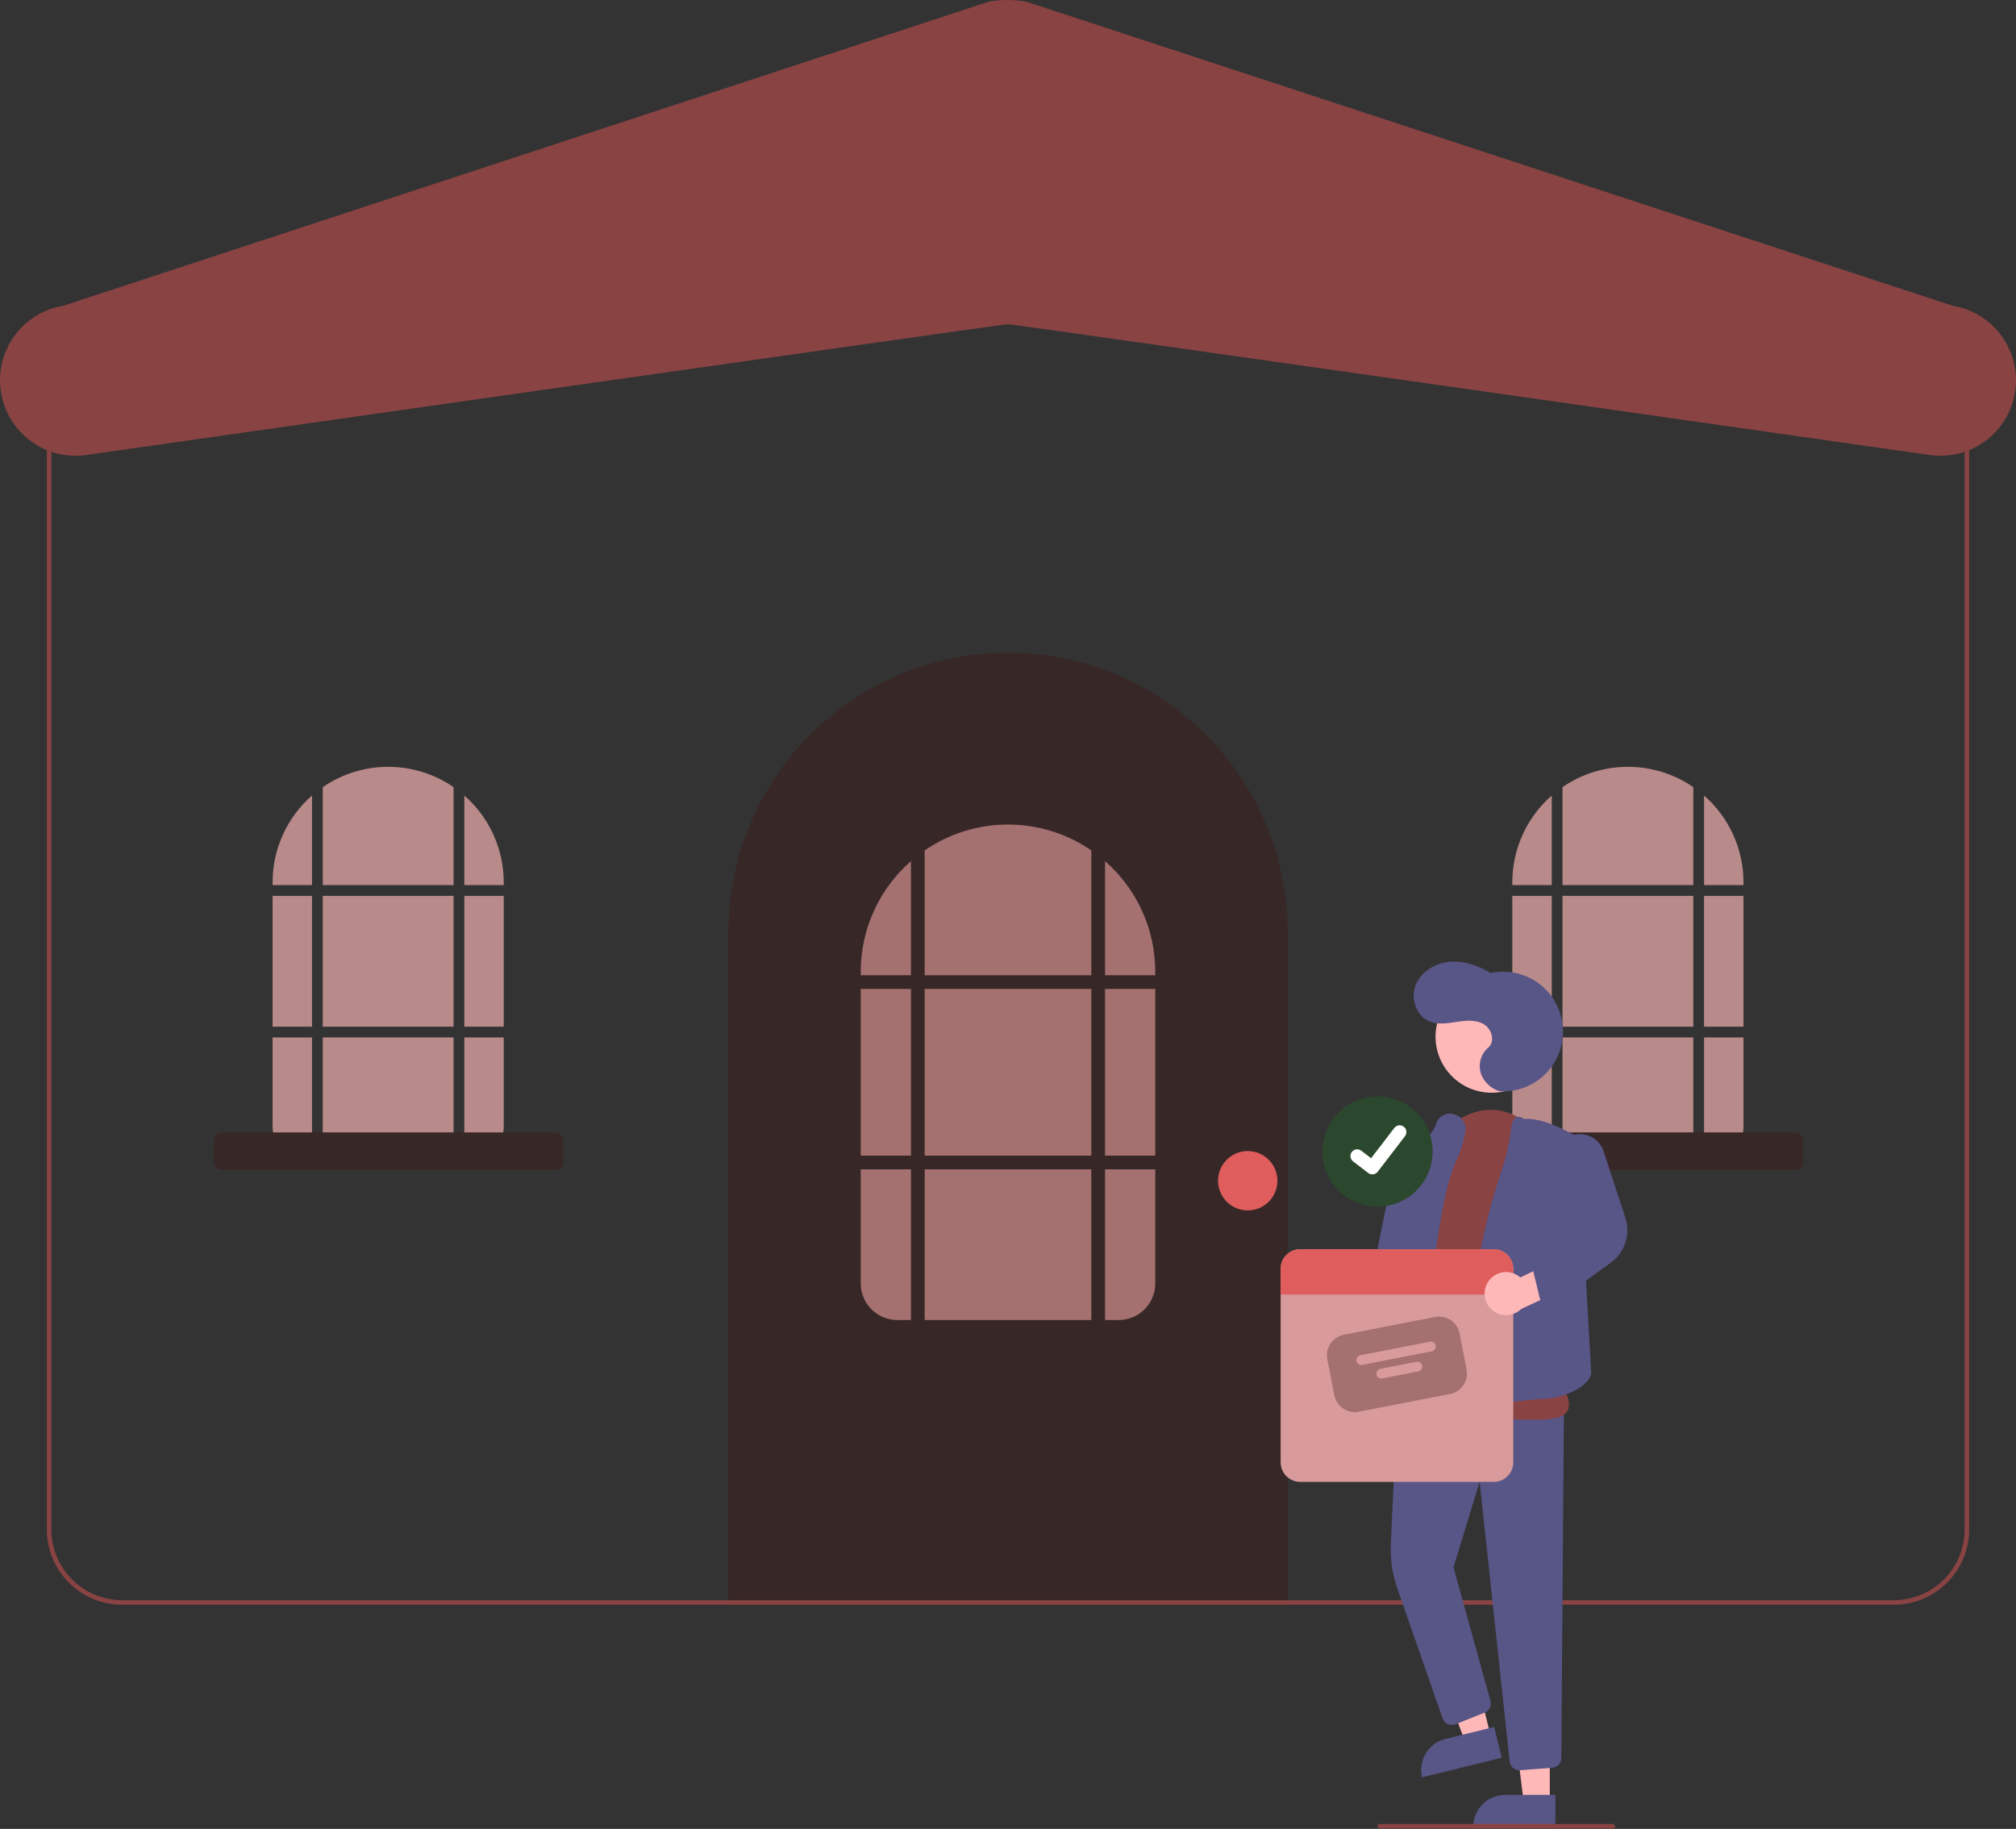 <svg width="883" height="801" viewBox="0 0 883 801" fill="none" xmlns="http://www.w3.org/2000/svg">
<rect x="0" y="0" width="883" height="801" fill="#333333" stroke="none"/>
<g clip-path="url(#clip0_126_699)">
<path d="M441.5 285.856C457.587 285.856 473.516 289.025 488.379 295.181C503.241 301.337 516.745 310.36 528.121 321.735C539.496 333.111 548.519 346.615 554.675 361.477C560.831 376.34 564 392.269 564 408.356V701.856H319V408.356C319 392.269 322.169 376.34 328.325 361.477C334.481 346.615 343.504 333.111 354.879 321.736C366.255 310.36 379.759 301.337 394.621 295.181C409.484 289.025 425.413 285.856 441.5 285.856Z" fill="#382727"/>
<path d="M399 433.134H377V506.134H399V433.134Z" fill="#A47070"/>
<path d="M478 512.134H405V578.134H478V512.134Z" fill="#A47070"/>
<path d="M478 433.134H405V506.134H478V433.134Z" fill="#A47070"/>
<path d="M484 427.134H506V425.634C506.008 416.448 504.049 407.367 500.254 399.002C496.459 390.637 490.917 383.182 484 377.137V427.134Z" fill="#A47070"/>
<path d="M405 427.134H478V372.46C467.266 365.066 454.534 361.116 441.5 361.134C428.466 361.116 415.734 365.066 405 372.46V427.134Z" fill="#A47070"/>
<path d="M399 512.134H377V562.134C377 566.377 378.686 570.447 381.686 573.447C384.687 576.448 388.757 578.134 393 578.134H399V512.134Z" fill="#A47070"/>
<path d="M484 512.134V578.134H490C494.243 578.134 498.313 576.448 501.314 573.447C504.314 570.447 506 566.377 506 562.134V512.134H484Z" fill="#A47070"/>
<path d="M399 427.134V377.137C392.083 383.182 386.541 390.637 382.746 399.002C378.951 407.367 376.992 416.448 377 425.634V427.134H399Z" fill="#A47070"/>
<path d="M506 433.134H484V506.134H506V433.134Z" fill="#A47070"/>
<path d="M546.5 530.134C553.68 530.134 559.5 524.313 559.5 517.134C559.5 509.954 553.68 504.134 546.5 504.134C539.32 504.134 533.5 509.954 533.5 517.134C533.5 524.313 539.32 530.134 546.5 530.134Z" fill="#DF5D5D"/>
<path d="M136.657 392.368H119.39V449.664H136.657V392.368Z" fill="#B98A8A"/>
<path d="M198.662 392.368H141.366V449.664H198.662V392.368Z" fill="#B98A8A"/>
<path d="M220.639 392.368H203.372V449.664H220.639V392.368Z" fill="#B98A8A"/>
<path d="M203.372 387.658H220.639V386.481C220.646 379.271 219.108 372.144 216.129 365.578C213.151 359.013 208.801 353.161 203.372 348.417V387.658Z" fill="#B98A8A"/>
<path d="M198.662 454.373H141.366V506.174H198.662V454.373Z" fill="#B98A8A"/>
<path d="M136.657 454.373H119.39V493.616C119.39 496.947 120.713 500.141 123.068 502.496C125.423 504.851 128.617 506.174 131.948 506.174H136.657L136.657 454.373Z" fill="#B98A8A"/>
<path d="M203.372 454.373V506.174H208.081C209.73 506.174 211.363 505.85 212.887 505.218C214.411 504.587 215.795 503.662 216.961 502.496C218.127 501.33 219.052 499.946 219.683 498.422C220.315 496.899 220.639 495.265 220.639 493.616V454.373H203.372Z" fill="#B98A8A"/>
<path d="M136.657 387.658V348.417C131.228 353.161 126.878 359.013 123.9 365.578C120.921 372.144 119.383 379.271 119.39 386.481V387.658H136.657Z" fill="#B98A8A"/>
<path d="M141.366 387.658H198.662V344.746C190.237 338.943 180.245 335.842 170.014 335.856C159.784 335.842 149.791 338.943 141.366 344.746V387.658Z" fill="#B98A8A"/>
<path d="M243.19 512.435H97.203C96.266 512.434 95.369 512.061 94.707 511.399C94.044 510.737 93.672 509.839 93.671 508.903V499.484C93.672 498.548 94.044 497.65 94.707 496.988C95.369 496.326 96.266 495.953 97.203 495.952H243.19C244.126 495.953 245.024 496.326 245.686 496.988C246.348 497.65 246.721 498.548 246.722 499.484V508.903C246.721 509.839 246.348 510.737 245.686 511.399C245.024 512.061 244.126 512.434 243.19 512.435Z" fill="#382727"/>
<path d="M679.657 392.368H662.39V449.664H679.657V392.368Z" fill="#B98A8A"/>
<path d="M741.662 392.368H684.366V449.664H741.662V392.368Z" fill="#B98A8A"/>
<path d="M763.639 392.368H746.372V449.664H763.639V392.368Z" fill="#B98A8A"/>
<path d="M746.372 387.658H763.639V386.481C763.646 379.271 762.108 372.144 759.129 365.578C756.151 359.013 751.801 353.161 746.372 348.417V387.658Z" fill="#B98A8A"/>
<path d="M741.662 454.373H684.366V506.174H741.662V454.373Z" fill="#B98A8A"/>
<path d="M679.657 454.373H662.39V493.616C662.39 496.947 663.713 500.141 666.068 502.496C668.423 504.851 671.617 506.174 674.948 506.174H679.657L679.657 454.373Z" fill="#B98A8A"/>
<path d="M746.372 454.373V506.174H751.081C752.73 506.174 754.363 505.85 755.887 505.218C757.411 504.587 758.795 503.662 759.961 502.496C761.127 501.33 762.052 499.946 762.683 498.422C763.315 496.899 763.639 495.265 763.639 493.616V454.373H746.372Z" fill="#B98A8A"/>
<path d="M679.657 387.658V348.417C674.228 353.161 669.878 359.013 666.9 365.578C663.921 372.144 662.383 379.271 662.39 386.481V387.658H679.657Z" fill="#B98A8A"/>
<path d="M684.366 387.658H741.662V344.746C733.237 338.943 723.245 335.842 713.014 335.856C702.784 335.842 692.791 338.943 684.366 344.746V387.658Z" fill="#B98A8A"/>
<path d="M786.19 512.435H640.203C639.266 512.434 638.369 512.061 637.706 511.399C637.044 510.737 636.672 509.839 636.671 508.903V499.484C636.672 498.548 637.044 497.65 637.707 496.988C638.369 496.326 639.266 495.953 640.203 495.952H786.19C787.126 495.953 788.024 496.326 788.686 496.988C789.348 497.65 789.721 498.548 789.722 499.484V508.903C789.721 509.839 789.348 510.737 788.686 511.399C788.024 512.061 787.126 512.434 786.19 512.435Z" fill="#382727"/>
<path d="M829.5 702.856H53.5C44.751 702.846 36.363 699.366 30.176 693.18C23.99 686.993 20.51 678.605 20.5 669.856V166.856C20.51 158.107 23.99 149.719 30.176 143.533C36.363 137.346 44.751 133.866 53.5 133.856H829.5C838.249 133.866 846.637 137.346 852.824 143.533C859.01 149.719 862.49 158.107 862.5 166.856V669.856C862.49 678.605 859.01 686.993 852.824 693.18C846.637 699.366 838.249 702.846 829.5 702.856ZM53.5 135.856C45.281 135.865 37.402 139.134 31.59 144.946C25.778 150.758 22.509 158.637 22.5 166.856V669.856C22.509 678.075 25.778 685.955 31.59 691.766C37.402 697.578 45.281 700.847 53.5 700.856H829.5C837.719 700.847 845.598 697.578 851.41 691.766C857.222 685.955 860.491 678.075 860.5 669.856V166.856C860.491 158.637 857.222 150.758 851.41 144.946C845.598 139.134 837.719 135.865 829.5 135.856H53.5Z" fill="#894343"/>
<path d="M33.048 199.626C24.741 199.619 16.74 196.487 10.637 190.851C4.533 185.216 0.774 177.49 0.107 169.209C-0.56 160.929 1.913 152.7 7.035 146.16C12.157 139.619 19.553 135.246 27.752 133.909L433.306 0.658C438.576 -0.213 443.953 -0.219 449.225 0.639L855.319 133.931C863.966 135.358 871.693 140.159 876.802 147.28C881.912 154.401 883.985 163.259 882.567 171.907C881.149 180.556 876.355 188.288 869.24 193.404C862.124 198.521 853.268 200.603 844.618 199.194C840.243 198.569 445.096 142.147 441.492 141.999C437.902 142.147 42.37 198.624 38.375 199.194C36.614 199.481 34.833 199.626 33.048 199.626Z" fill="#894343"/>
<path d="M615.436 623.406C616.272 622.32 616.86 621.064 617.159 619.726C617.458 618.388 617.459 617.001 617.164 615.662C616.868 614.323 616.283 613.066 615.449 611.978C614.614 610.89 613.552 609.998 612.336 609.365L614.189 588.018L601.491 583.727L599.297 613.911C598.369 616.025 598.249 618.405 598.959 620.601C599.669 622.797 601.16 624.656 603.149 625.827C605.138 626.997 607.488 627.397 609.752 626.951C612.017 626.505 614.039 625.243 615.436 623.406Z" fill="#FFB8B8"/>
<path d="M678.804 789.38L667.371 789.379L661.935 745.283L678.808 745.284L678.804 789.38Z" fill="#FFB8B8"/>
<path d="M659.205 786.112H681.253V799.994H645.323C645.323 798.171 645.682 796.366 646.38 794.682C647.078 792.998 648.1 791.467 649.389 790.178C650.678 788.889 652.209 787.867 653.893 787.169C655.577 786.471 657.382 786.112 659.205 786.112Z" fill="#585587"/>
<path d="M652.853 760.12L641.751 762.848L625.945 721.325L642.331 717.299L652.853 760.12Z" fill="#FFB8B8"/>
<path d="M633.041 761.625L654.452 756.364L657.765 769.845L622.873 778.419C622.438 776.648 622.356 774.81 622.632 773.007C622.907 771.205 623.535 769.475 624.479 767.916C625.423 766.357 626.666 764.998 628.135 763.919C629.604 762.84 631.271 762.06 633.041 761.625Z" fill="#585587"/>
<path d="M665.423 775.322C664.38 775.324 663.373 774.939 662.598 774.24C661.822 773.542 661.334 772.581 661.227 771.543L648.072 648.99L636.624 686.465L652.838 744.998C653.117 746.002 653.015 747.073 652.553 748.006C652.091 748.939 651.3 749.669 650.332 750.055L637.443 755.211C636.912 755.423 636.344 755.525 635.773 755.512C635.201 755.499 634.638 755.37 634.118 755.133C633.598 754.896 633.131 754.556 632.746 754.133C632.361 753.711 632.066 753.215 631.877 752.675L612.007 695.666C609.831 689.442 608.869 682.858 609.172 676.271L611.945 614.748L684.988 617.841L683.847 770.055C683.834 771.114 683.425 772.131 682.702 772.905C681.978 773.68 680.992 774.156 679.935 774.241L665.751 775.31C665.641 775.318 665.531 775.322 665.423 775.322Z" fill="#585587"/>
<path d="M653.326 478.592C666.89 478.592 677.887 467.596 677.887 454.031C677.887 440.467 666.89 429.47 653.326 429.47C639.761 429.47 628.765 440.467 628.765 454.031C628.765 467.596 639.761 478.592 653.326 478.592Z" fill="#FFB8B8"/>
<path d="M671.387 621.843C664.919 621.843 656.883 621.314 648.57 620.767C637.21 620.019 625.463 619.247 616.695 619.754C615.511 619.871 614.317 619.684 613.226 619.209C612.135 618.733 611.184 617.987 610.464 617.04C601.424 605.466 615.367 560.333 615.965 558.417L627.311 507.949C629.807 496.849 637.782 488.661 648.124 486.581C657.803 484.636 667.167 488.512 673.172 496.956C673.49 497.404 673.809 497.863 674.127 498.335C693.679 527.291 682.621 599.231 681.879 603.874C682.912 605.111 688.497 612.106 686.962 616.965C686.338 618.941 684.641 620.288 681.92 620.968C678.453 621.655 674.92 621.948 671.387 621.843Z" fill="#894343"/>
<path d="M617.092 621.866C614.868 621.866 611.867 621.045 607.82 619.361C606.081 618.637 600.789 616.435 607.214 560.289C610.369 532.709 614.89 505.321 614.936 505.048L614.979 504.784L615.223 504.674C615.339 504.621 626.885 499.328 628.892 492.528C628.962 492.292 629.04 492.064 629.126 491.843C629.679 490.331 630.793 489.091 632.238 488.382C633.683 487.672 635.346 487.548 636.88 488.035C638.501 488.422 639.913 489.411 640.831 490.802C641.749 492.193 642.104 493.881 641.822 495.523C641.123 499.959 639.779 504.268 637.832 508.315C632.399 519.525 628.718 549.242 628.682 549.541C628.474 552.079 623.543 612.213 622.593 616.777C622.262 618.37 621.651 620.321 619.86 621.267C619 621.69 618.05 621.896 617.092 621.866Z" fill="#585587"/>
<path d="M643.924 619.561C643.475 619.561 643.04 619.411 642.685 619.136C635.459 613.645 647.154 547.084 654.09 524.12C655.478 519.522 656.715 515.583 657.766 512.414C659.681 506.727 661.017 500.862 661.755 494.907C662.137 491.682 662.966 489.839 664.292 489.275C665.214 488.882 666.297 489.149 667.512 490.068C673.917 489.753 680.143 492.37 685.914 495.249L691.105 497.84L696.932 600.989C696.767 607.571 683.79 612.219 678.128 612.516C669.039 612.992 652.719 614.472 645.528 619.025C645.055 619.353 644.499 619.54 643.924 619.561Z" fill="#585587"/>
<path d="M611.465 600.208C611.38 600.208 611.294 600.205 611.207 600.2L599.44 599.476C598.854 599.44 598.282 599.282 597.76 599.013C597.239 598.744 596.779 598.369 596.41 597.913C596.041 597.456 595.771 596.928 595.617 596.361C595.464 595.795 595.43 595.203 595.517 594.622L600.842 559.344L610.867 509.846C611.114 508.627 611.614 507.473 612.335 506.46C613.057 505.446 613.983 504.596 615.054 503.963C616.125 503.33 617.318 502.93 618.554 502.788C619.789 502.645 621.041 502.764 622.228 503.137C624.258 503.784 625.988 505.136 627.108 506.948C628.228 508.759 628.664 510.912 628.336 513.016L620.372 562.613L615.657 596.56C615.512 597.57 615.009 598.494 614.24 599.163C613.47 599.833 612.486 600.204 611.465 600.208Z" fill="#585587"/>
<path d="M657.813 477.989C661.509 478.068 665.181 477.365 668.586 475.925C671.991 474.485 675.054 472.34 677.571 469.632C680.089 466.924 682.004 463.714 683.193 460.213C684.381 456.712 684.816 452.999 684.467 449.318C684.118 445.637 682.994 442.072 681.17 438.856C679.345 435.64 676.86 432.847 673.879 430.66C670.897 428.473 667.487 426.942 663.872 426.167C660.257 425.392 656.518 425.391 652.902 426.163C647.501 422.884 641.222 420.677 634.928 421.238C628.634 421.799 622.409 425.536 620.056 431.4C617.702 437.264 620.231 444.994 626.083 447.378C629.835 448.905 634.072 448.165 638.075 447.548C642.079 446.932 646.447 446.53 649.932 448.596C653.416 450.662 654.983 456.202 651.862 458.784C650.208 460.208 649.026 462.102 648.475 464.213C647.924 466.325 648.03 468.554 648.778 470.605C650.346 474.661 654.627 477.92 657.813 477.989Z" fill="#585587"/>
<path d="M603.37 480.179C596.969 480.183 590.832 482.729 586.307 487.256C581.782 491.784 579.24 497.923 579.24 504.325C579.24 510.726 581.782 516.865 586.307 521.393C590.832 525.92 596.969 528.466 603.37 528.47C609.771 528.466 615.909 525.92 620.434 521.393C624.959 516.865 627.501 510.726 627.501 504.325C627.501 497.923 624.959 491.784 620.434 487.257C615.909 482.729 609.772 480.183 603.37 480.179Z" fill="#2B482E"/>
<path d="M601.079 514.352C600.444 514.354 599.825 514.148 599.316 513.767L599.285 513.743L592.645 508.663C592.337 508.428 592.079 508.134 591.885 507.798C591.691 507.463 591.565 507.092 591.515 506.708C591.464 506.324 591.489 505.933 591.589 505.559C591.69 505.185 591.862 504.834 592.098 504.526C592.334 504.219 592.628 503.961 592.964 503.767C593.299 503.573 593.669 503.447 594.054 503.396C594.438 503.346 594.828 503.371 595.203 503.471C595.577 503.571 595.928 503.744 596.235 503.98L600.536 507.278L610.7 494.019C610.935 493.712 611.229 493.454 611.564 493.26C611.9 493.066 612.27 492.94 612.654 492.889C613.038 492.839 613.428 492.864 613.803 492.964C614.177 493.064 614.528 493.237 614.835 493.473L614.836 493.473L614.773 493.561L614.838 493.473C615.458 493.95 615.863 494.653 615.966 495.429C616.068 496.204 615.859 496.988 615.383 497.61L603.429 513.198C603.152 513.557 602.797 513.848 602.39 514.048C601.983 514.247 601.535 514.35 601.082 514.349L601.079 514.352Z" fill="white"/>
<path d="M654.234 547.134H569.489C568.362 547.133 567.246 547.355 566.204 547.786C565.163 548.217 564.217 548.85 563.42 549.646C562.623 550.443 561.991 551.39 561.56 552.431C561.129 553.472 560.907 554.588 560.907 555.715V640.46C560.907 641.587 561.129 642.703 561.56 643.744C561.991 644.786 562.623 645.732 563.42 646.529C564.217 647.326 565.163 647.958 566.204 648.389C567.246 648.82 568.362 649.042 569.489 649.042H654.234C655.361 649.042 656.477 648.82 657.518 648.389C658.559 647.958 659.505 647.326 660.302 646.529C661.099 645.732 661.731 644.786 662.163 643.744C662.594 642.703 662.816 641.587 662.815 640.46V555.715C662.816 554.588 662.594 553.472 662.163 552.431C661.731 551.39 661.099 550.443 660.302 549.646C659.505 548.85 658.559 548.217 657.518 547.786C656.477 547.355 655.361 547.133 654.234 547.134Z" fill="#D89A9A"/>
<path d="M635.148 610.502L595.136 618.294C592.763 618.754 590.304 618.253 588.299 616.902C586.295 615.551 584.908 613.459 584.443 611.087L581.368 595.293C580.908 592.92 581.409 590.461 582.76 588.456C584.111 586.452 586.202 585.065 588.575 584.6L628.586 576.808C630.96 576.349 633.418 576.85 635.423 578.201C637.428 579.552 638.814 581.643 639.279 584.016L642.355 599.81C642.814 602.183 642.313 604.642 640.962 606.646C639.611 608.651 637.52 610.038 635.148 610.502Z" fill="#A47070"/>
<path d="M627.142 591.843L596.607 597.79C596.049 597.898 595.47 597.781 594.998 597.463C594.526 597.145 594.2 596.652 594.091 596.094C593.983 595.535 594.1 594.956 594.418 594.485C594.736 594.013 595.229 593.687 595.787 593.578L626.322 587.632C626.599 587.577 626.884 587.578 627.16 587.634C627.436 587.69 627.699 587.8 627.933 587.957C628.166 588.115 628.367 588.317 628.523 588.552C628.678 588.787 628.786 589.05 628.84 589.327C628.894 589.604 628.893 589.888 628.837 590.164C628.78 590.441 628.67 590.703 628.513 590.937C628.355 591.171 628.153 591.371 627.918 591.526C627.683 591.682 627.419 591.79 627.142 591.843Z" fill="#D89A9A"/>
<path d="M621.208 600.649L605.414 603.725C605.137 603.779 604.853 603.778 604.577 603.722C604.301 603.665 604.038 603.555 603.805 603.398C603.571 603.241 603.371 603.039 603.215 602.804C603.06 602.569 602.952 602.306 602.898 602.029C602.844 601.753 602.845 601.468 602.901 601.192C602.957 600.916 603.067 600.654 603.225 600.42C603.382 600.186 603.584 599.986 603.819 599.83C604.054 599.675 604.317 599.567 604.594 599.513L620.388 596.437C620.946 596.329 621.525 596.446 621.997 596.764C622.469 597.082 622.795 597.575 622.904 598.133C623.013 598.692 622.895 599.271 622.577 599.742C622.259 600.214 621.766 600.54 621.208 600.649Z" fill="#D89A9A"/>
<path d="M662.815 555.715V566.979H560.907V555.715C560.907 554.588 561.129 553.472 561.56 552.431C561.991 551.39 562.623 550.443 563.42 549.646C564.217 548.85 565.163 548.217 566.205 547.786C567.246 547.355 568.362 547.133 569.489 547.134H654.234C655.361 547.133 656.477 547.355 657.518 547.786C658.559 548.217 659.505 548.85 660.302 549.646C661.099 550.443 661.731 551.39 662.163 552.431C662.594 553.472 662.816 554.588 662.815 555.715Z" fill="#DF5D5D"/>
<path d="M651.669 561.592C652.387 560.424 653.352 559.428 654.496 558.674C655.641 557.919 656.937 557.424 658.293 557.225C659.649 557.025 661.033 557.126 662.346 557.518C663.659 557.911 664.87 558.588 665.894 559.499L685.189 550.179L693.713 560.523L666.279 573.302C664.634 574.921 662.452 575.879 660.147 575.996C657.842 576.113 655.574 575.38 653.773 573.937C651.972 572.494 650.763 570.44 650.375 568.164C649.987 565.889 650.448 563.551 651.669 561.592Z" fill="#FFB8B8"/>
<path d="M678.472 571.602C677.522 571.602 676.599 571.282 675.853 570.694C675.107 570.106 674.58 569.284 674.357 568.36L671.555 556.711C671.341 555.834 671.414 554.913 671.763 554.081C672.113 553.249 672.719 552.552 673.495 552.091L690.397 541.976L681.757 510.341C681.148 508.093 681.281 505.708 682.136 503.541C682.951 501.486 684.38 499.733 686.228 498.52C688.075 497.307 690.252 496.692 692.461 496.76C694.67 496.828 696.805 497.575 698.574 498.899C700.344 500.223 701.662 502.061 702.35 504.161L711.889 533.286C713.061 536.837 713.07 540.668 711.915 544.224C710.76 547.78 708.502 550.875 705.468 553.06L680.949 570.798C680.229 571.32 679.362 571.601 678.472 571.602Z" fill="#585587"/>
<path d="M706.401 800.856H604.401C604.136 800.856 603.882 800.751 603.694 800.563C603.507 800.376 603.401 800.121 603.401 799.856C603.401 799.591 603.507 799.337 603.694 799.149C603.882 798.961 604.136 798.856 604.401 798.856H706.401C706.667 798.856 706.921 798.961 707.108 799.149C707.296 799.337 707.401 799.591 707.401 799.856C707.401 800.121 707.296 800.376 707.108 800.563C706.921 800.751 706.667 800.856 706.401 800.856Z" fill="#894343"/>
</g>
<defs>
<clipPath id="clip0_126_699">
<rect width="883" height="800.856" fill="white"/>
</clipPath>
</defs>
</svg>
